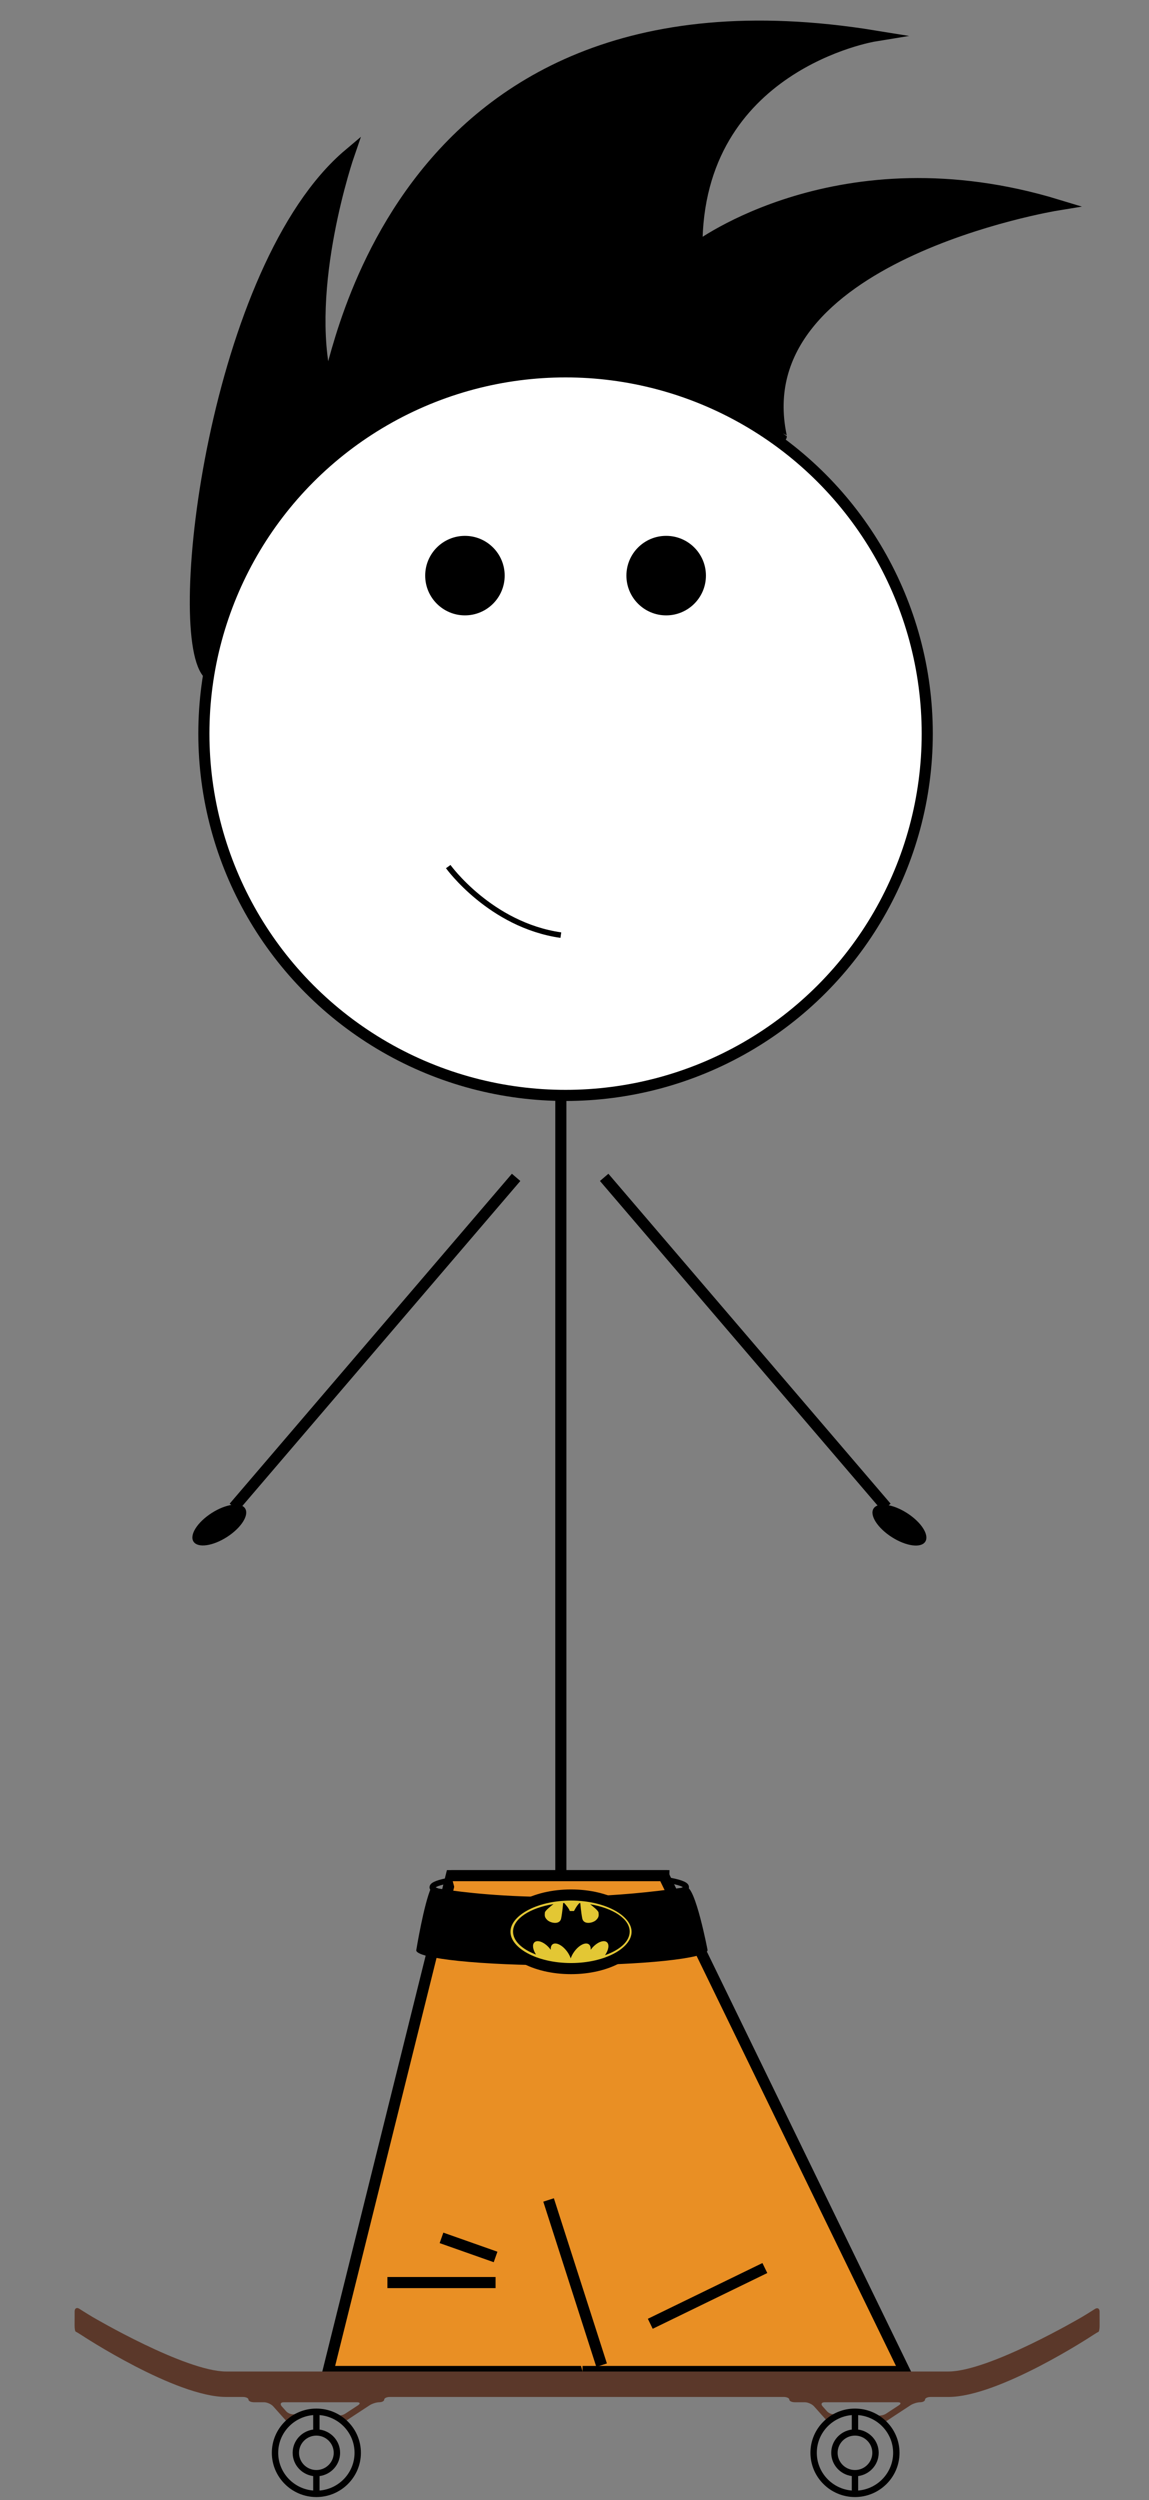 <?xml version="1.0" encoding="utf-8"?>
<!-- Generator: Adobe Illustrator 16.0.0, SVG Export Plug-In . SVG Version: 6.00 Build 0)  -->
<!DOCTYPE svg PUBLIC "-//W3C//DTD SVG 1.1//EN" "http://www.w3.org/Graphics/SVG/1.1/DTD/svg11.dtd">
<svg version="1.1" id="Layer_3" xmlns="http://www.w3.org/2000/svg" xmlns:xlink="http://www.w3.org/1999/xlink" x="0px" y="0px"
	 width="103.434px" height="225px" viewBox="0 0 103.434 225" enable-background="new 0 0 103.434 225" xml:space="preserve">
<rect x="0" y="0" width="103.434" height="225" fill="#808080" stroke="none"/>
<g id="Fancy_pants">
	<path id="Hair" stroke="#000000" stroke-miterlimit="10" d="M19.949,57.574c-0.138,0.243-0.858,2.124-1.253,2.989
		c-3.293-3.938,0.676-36.547,12.73-46.699c0,0-4.16,12.019-2.005,20.618c0.566,1.352,4.635-38.5,49.308-31.246
		c0,0-16.04,2.61-15.994,19.028c0,0,12.892-9.769,32.455-3.818c0,0-28.298,4.596-24.859,20.816
		C70.331,39.263,40.627,21.199,19.949,57.574z"/>
	<circle id="Face" fill="#FFFFFF" stroke="#000000" stroke-miterlimit="10" cx="50.912" cy="66.024" r="32.559"/>
	<g id="Eyes">
		<circle id="Right_eye" cx="59.969" cy="51.803" r="3.579"/>
		<circle id="Left_eye" cx="41.854" cy="51.803" r="3.578"/>
	</g>
	<path id="Smile" fill="none" stroke="#000000" stroke-width="0.5" stroke-miterlimit="10" d="M40.35,77.99
		c0,0,3.779,5.255,10.138,6.168"/>
	<g id="Open_mouth_1_" display="none">
		<path display="inline" fill="#FFFFFF" stroke="#000000" stroke-miterlimit="10" d="M67.431,94.091
			c-0.894,0.381-0.794,0.248-1.612-0.187c-5.953-3.151-9.837-8.141-9.964-13.835c-0.22-9.897,10.993-18.175,25.048-18.487
			c1.35-0.03,0.29,0.005,1.594-0.002c1.455-0.009-0.081,1.36,0.975,1.555C83.471,63.134,95.624,82.054,67.431,94.091z"/>
		<path display="inline" fill="#FFFFFF" d="M69.277,95.08c-0.915,0.378-1.853-0.634-2.688-1.063
			c-6.096-3.122-10.013-8.188-10.138-13.836c-0.22-9.817,11.272-18.035,25.667-18.356c1.384-0.031,0.445-0.055,1.774,0.057
			c1.132,0.096,4.547,1.709,4.391,1.253C88.282,63.134,98.163,83.119,69.277,95.08z"/>
	</g>
	<line id="Spine" fill="none" stroke="#000000" stroke-miterlimit="10" x1="50.488" y1="98.584" x2="50.488" y2="168.801"/>
	<g id="Left_hand">
		<line fill="none" stroke="#000000" stroke-miterlimit="10" x1="46.461" y1="105.958" x2="21.057" y2="135.648"/>
		<ellipse transform="matrix(0.841 -0.54 0.54 0.841 -71.05 32.467)" cx="19.798" cy="137.3" rx="2.762" ry="1.281"/>
	</g>
	<g id="Right_hand">
		<line fill="none" stroke="#000000" stroke-miterlimit="10" x1="54.388" y1="105.958" x2="79.793" y2="135.648"/>
		<ellipse transform="matrix(-0.842 -0.54 0.54 -0.842 75.07 296.627)" cx="81.051" cy="137.3" rx="2.763" ry="1.281"/>
	</g>
	<polygon id="Left_leg" fill="#E98F24" stroke="#000000" stroke-miterlimit="10" points="59.753,168.801 40.623,168.801 
		29.53,213.426 58.548,213.426 	"/>
	<polyline id="Right_leg" fill="#E98F24" stroke="#000000" stroke-miterlimit="10" points="52.439,213.426 81.457,213.426 
		59.753,168.801 40.623,168.801 	"/>
	<g id="Belt_1_">
		<path fill="none" stroke="#000000" stroke-width="0.5" stroke-miterlimit="10" d="M59.94,169.17
			c1.159,0.19,1.832,0.417,1.832,0.662c0,0.674-5.115,1.225-11.427,1.229c-6.312,0.004-11.429-0.54-11.43-1.214
			c0-0.235,0.619-0.455,1.692-0.643"/>
		<path d="M61.772,169.832c0.82-0.123,1.924,5.666,1.924,5.666c-0.001,0.754-5.87,1.368-13.111,1.373
			c-7.241,0.004-13.112-0.602-13.113-1.354c0,0,0.681-4.194,1.356-5.67C38.829,169.848,48.627,171.817,61.772,169.832z"/>
		<g>
			<ellipse fill="#E3C734" stroke="#000000" stroke-miterlimit="10" cx="51.404" cy="173.854" rx="5.951" ry="3.312"/>
			<path d="M53.128,171.376c0.228,0.173,0.749,0.583,0.755,0.752c0.009,0.215,0.071,0.394-0.224,0.671
				c-0.295,0.277-1.127,0.447-1.244-0.152c-0.114-0.582-0.174-1.335-0.177-1.378c-0.024-0.001-0.048-0.004-0.072-0.005
				c-0.248,0.227-0.494,0.721-0.494,0.721h-0.379c-0.068-0.224-0.358-0.563-0.508-0.728c-0.03,0.003-0.06,0.006-0.09,0.008
				c-0.001,0.017-0.063,0.79-0.178,1.382c-0.116,0.6-0.948,0.43-1.244,0.152s-0.232-0.456-0.224-0.671
				c0.007-0.174,0.56-0.604,0.774-0.767c-2.11,0.338-3.638,1.318-3.638,2.476c0,0.843,0.813,1.59,2.066,2.065
				c-0.292-0.45-0.361-0.91-0.133-1.11c0.273-0.241,0.866-0.013,1.324,0.508c0.05,0.058,0.094,0.115,0.137,0.174
				c-0.015-0.22,0.036-0.401,0.169-0.497c0.303-0.218,0.891,0.083,1.316,0.671c0.143,0.198,0.246,0.403,0.312,0.597
				c0.066-0.193,0.168-0.398,0.312-0.597c0.424-0.588,1.013-0.889,1.316-0.671c0.133,0.096,0.184,0.277,0.169,0.497
				c0.042-0.059,0.087-0.116,0.137-0.174c0.458-0.521,1.051-0.749,1.324-0.508c0.238,0.209,0.156,0.699-0.169,1.167
				c1.342-0.472,2.219-1.245,2.219-2.122C56.687,172.693,55.197,171.726,53.128,171.376z"/>
		</g>
	</g>
	<line id="Leg_crack" fill="#FFFFFF" stroke="#000000" stroke-miterlimit="10" x1="49.384" y1="197.987" x2="54.157" y2="212.854"/>
	<g id="Left_pant_folds">
		<line fill="none" stroke="#000000" stroke-miterlimit="10" x1="34.875" y1="205.421" x2="44.612" y2="205.421"/>
		<line fill="none" stroke="#000000" stroke-miterlimit="10" x1="39.744" y1="201.399" x2="44.612" y2="203.117"/>
	</g>
	
		<line id="Right_pant_folds" fill="none" stroke="#000000" stroke-miterlimit="10" x1="58.539" y1="209.131" x2="68.853" y2="204.114"/>
</g>
<g id="Skateboard">
	<g id="Board">
		<path fill="#5B382A" d="M98.986,208.029c-0.001-0.275-0.191-0.379-0.423-0.23l-0.312,0.198c-0.231,0.148-0.615,0.384-0.852,0.523
			c0,0-8.339,4.906-12.03,4.906c-4.428,0-31.954,0-31.954,0c-0.275,0-0.515,0-0.534,0c0,0,0,0-0.062,0c-1.759,0-28.026,0-32.454,0
			c-3.69,0-12.028-4.905-12.028-4.905c-0.237-0.14-0.621-0.375-0.853-0.523l-0.341-0.217c-0.232-0.148-0.422-0.045-0.423,0.23
			l-0.005,1.292c-0.001,0.275,0.047,0.519,0.107,0.54c0.06,0.022,0.297,0.165,0.527,0.316c0,0,8.434,5.558,13.015,5.558
			c0.454,0,1.504,0,1.504,0c0.275,0,0.5,0.107,0.5,0.238s0.225,0.238,0.5,0.238h0.898c0.275,0,0.65,0.168,0.833,0.373l0.702,0.787
			c0.183,0.205,0.389,0.435,0.458,0.509c0.069,0.074,0.327,0.035,0.573-0.087l1.512-0.753c0.246-0.122,0.65-0.123,0.896-0.002
			l1.671,0.82c0.247,0.121,0.506,0.181,0.576,0.131s0.315-0.213,0.545-0.364l1.737-1.14c0.23-0.151,0.621-0.274,0.868-0.274
			c0.247,0,0.45-0.107,0.45-0.238s0.225-0.238,0.5-0.238h17.232c0.275,0,0.515,0,0.534,0c0,0,0,0,0.062,0c0.996,0,17.64,0,17.64,0
			c0.275,0,0.5,0.107,0.5,0.238s0.225,0.238,0.5,0.238h0.898c0.275,0,0.649,0.168,0.833,0.373l0.702,0.787
			c0.184,0.205,0.389,0.435,0.457,0.509c0.069,0.074,0.326,0.035,0.572-0.087l1.513-0.753c0.246-0.122,0.649-0.123,0.896-0.002
			l1.67,0.82c0.247,0.121,0.507,0.181,0.577,0.131c0.069-0.05,0.315-0.213,0.545-0.364l1.737-1.14
			c0.229-0.151,0.62-0.274,0.868-0.274c0.247,0,0.449-0.107,0.449-0.238s0.225-0.238,0.5-0.238c0,0,1.126,0,1.595,0
			c4.58,0,12.978-5.536,12.978-5.536c0.229-0.151,0.469-0.295,0.531-0.318c0.063-0.022,0.113-0.267,0.112-0.542L98.986,208.029z
			 M31.065,217.23c-0.23,0.151-0.633,0.208-0.896,0.128l-3.583-0.1c-0.265,0.072-0.632-0.037-0.815-0.242l-0.401-0.449
			c-0.183-0.205-0.108-0.373,0.167-0.373h6.608c0.275,0,0.312,0.123,0.082,0.274L31.065,217.23z M79.751,217.23
			c-0.229,0.151-0.633,0.208-0.896,0.128l-3.584-0.1c-0.266,0.072-0.632-0.037-0.815-0.242l-0.399-0.449
			c-0.184-0.205-0.108-0.373,0.167-0.373h6.607c0.275,0,0.312,0.123,0.082,0.274L79.751,217.23z"/>
	</g>
	<path id="wheel_1_" d="M28.48,216.762c-2.211,0-4.009,1.785-4.009,3.981c0,2.195,1.798,3.982,4.009,3.982
		c2.21,0,4.009-1.787,4.009-3.982C32.489,218.547,30.691,216.762,28.48,216.762z M28.48,219.194c0.862,0,1.563,0.695,1.563,1.549
		c0,0.854-0.701,1.55-1.563,1.55c-0.862,0-1.563-0.695-1.563-1.55C26.917,219.89,27.618,219.194,28.48,219.194z M25.044,220.743
		c0-1.783,1.389-3.249,3.15-3.395v1.302c-1.041,0.141-1.849,1.02-1.849,2.093s0.808,1.953,1.849,2.094v1.302
		C26.433,223.993,25.044,222.527,25.044,220.743z M28.767,224.139v-1.302c1.041-0.141,1.849-1.021,1.849-2.094
		s-0.808-1.952-1.849-2.093v-1.302c1.761,0.146,3.15,1.611,3.15,3.395C31.917,222.527,30.528,223.993,28.767,224.139z"/>
	<path id="wheel" d="M76.965,216.762c-2.21,0-4.009,1.785-4.009,3.981c0,2.195,1.799,3.982,4.009,3.982
		c2.211,0,4.01-1.787,4.01-3.982C80.975,218.547,79.176,216.762,76.965,216.762z M76.965,219.194c0.862,0,1.563,0.695,1.563,1.549
		c0,0.854-0.701,1.55-1.563,1.55c-0.861,0-1.562-0.695-1.562-1.55C75.403,219.89,76.104,219.194,76.965,219.194z M73.529,220.743
		c0-1.783,1.389-3.249,3.15-3.395v1.302c-1.041,0.141-1.85,1.02-1.85,2.093s0.809,1.953,1.85,2.094v1.302
		C74.918,223.993,73.529,222.527,73.529,220.743z M77.252,224.139v-1.302c1.041-0.141,1.849-1.021,1.849-2.094
		s-0.808-1.952-1.849-2.093v-1.302c1.761,0.146,3.149,1.611,3.149,3.395C80.401,222.527,79.013,223.993,77.252,224.139z"/>
</g>
</svg>
